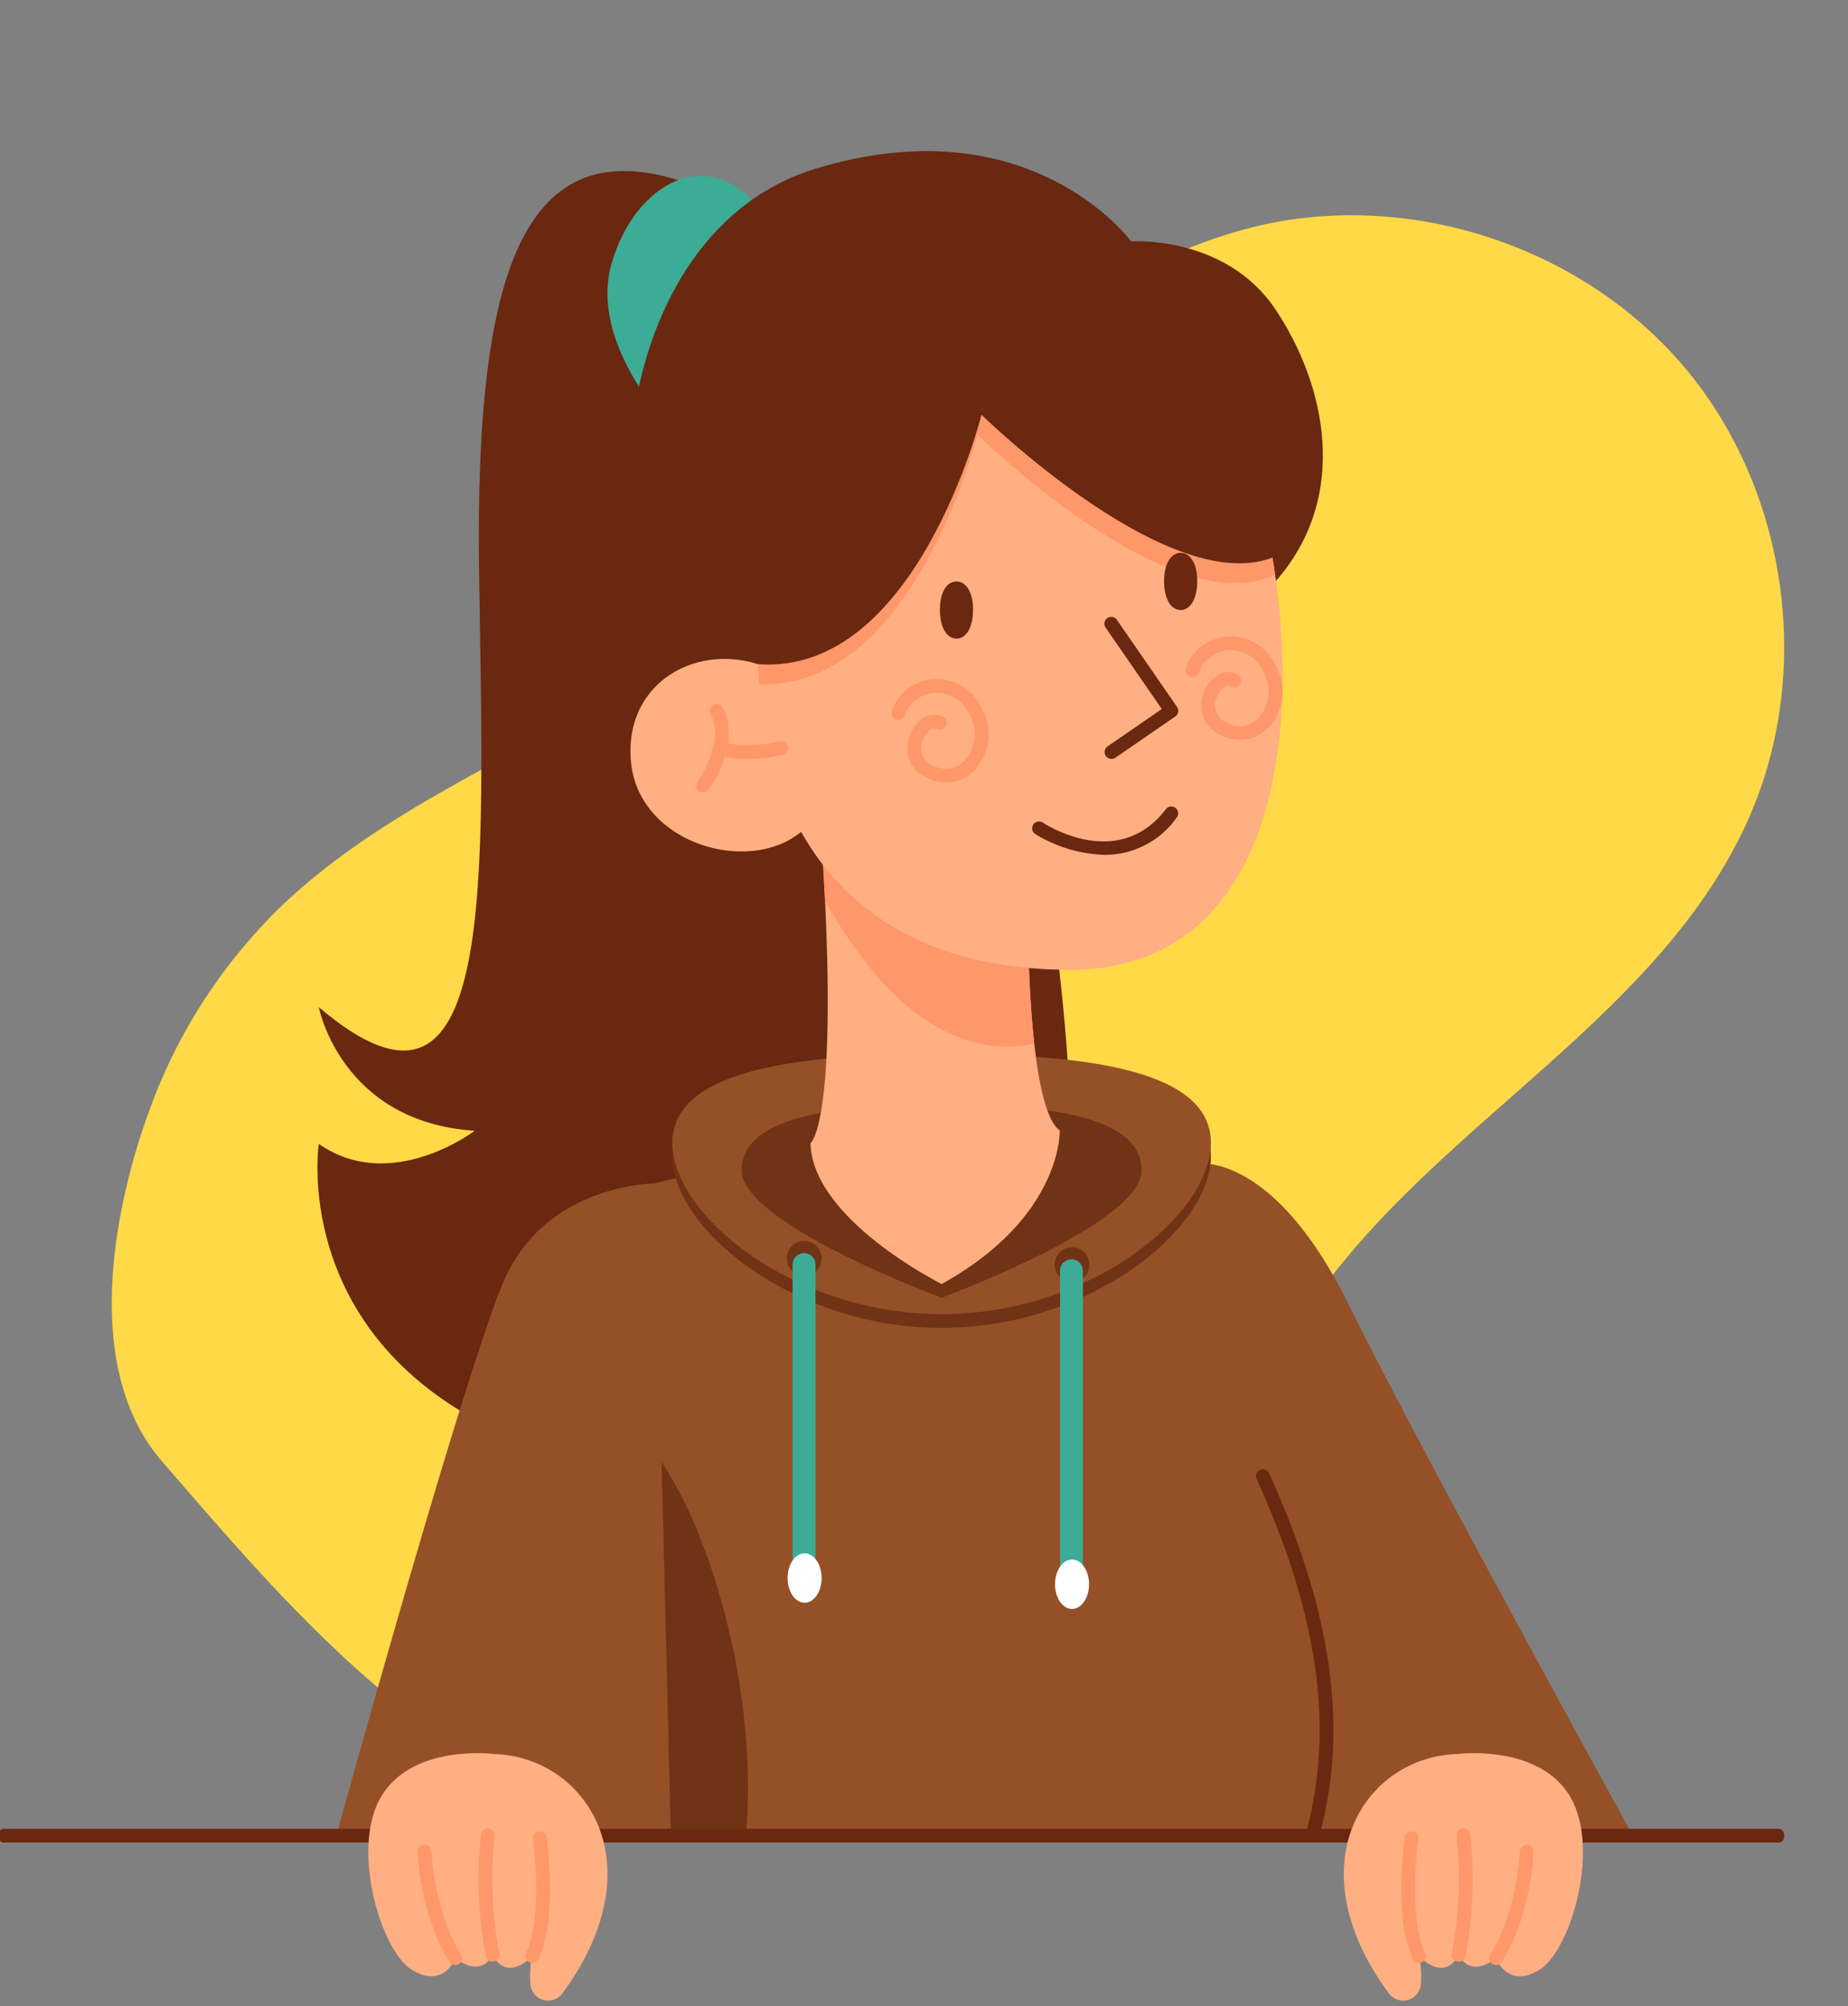 <svg xmlns="http://www.w3.org/2000/svg" xmlns:xlink="http://www.w3.org/1999/xlink" width="309.155" height="335.521" viewBox="0 0 309.155 335.521">
  <rect x="0" y="0" width="309.155" height="335.521" fill="#808080" stroke="none"/>
  <defs>
    <clipPath id="clip-path">
      <rect x="11" y="18" width="309.155" height="335.521" fill="none"/>
    </clipPath>
  </defs>
  <g id="Grupo_84016" data-name="Grupo 84016" transform="translate(-1719.845 9162.851)">
    <g id="Grupo_de_desplazamiento_3" data-name="Grupo de desplazamiento 3" transform="translate(1708.845 -9180.851)" clip-path="url(#clip-path)" style="isolation: isolate">
      <g id="Grupo_84015" data-name="Grupo 84015" transform="translate(-1708.845 9180.851)">
        <path id="Trazado_117002" data-name="Trazado 117002" d="M504.721,295.828c3.144-26.455,17.693-50.123,24.474-75.887,5.077-19.289,5.717-39.422,8.214-59.211s7.166-39.993,19.026-56.03c15.807-21.372,44.169-32.67,70.342-28.02s48.907,25.029,56.382,50.539c9.641,32.9-4.988,67.8-4.179,102.073.449,19.025,5.665,37.568,8.813,56.336s4.09,38.739-3.575,56.158c-10.246,23.283-34.629,38.045-59.657,42.6-24.9,4.527-50.939.091-75.643-3.888-19.87-3.2-33.145-26.6-39.345-43.874A89.9,89.9,0,0,1,504.721,295.828Z" transform="translate(1570.959 -9562.848) rotate(40)" fill="#ffd947"/>
        <g id="Grupo_83483" data-name="Grupo 83483" transform="translate(-4.439 -10269.419)">
          <path id="Trazado_117051" data-name="Trazado 117051" d="M1915.317,1140.771c-30.974-13.589-39.788,11.019-39.053,63.172s3.306,98.591-26.812,72.985c0,0,3.673,19.2,26.077,20.671,0,0-13.956,10.651-26.077,2.2,0,0-4.775,31.219,29.382,47.746s87.413,6.979,95.126-30.484-20.6-154.579-20.6-154.579Z" transform="translate(-71.834 -1.915)" fill="#6a2810"/>
          <path id="Trazado_117052" data-name="Trazado 117052" d="M1952.207,1145.2c-9.09-12.947-22.037-5.785-25.893,7.988s10.636,28.1,10.636,28.1Z" transform="translate(-99.755 -2.398)" fill="#3cac96"/>
          <path id="Trazado_117053" data-name="Trazado 117053" d="M1938.117,1400.031l1.155,46.568,1.546,62.514.015.758.666-.023.068-.735h106.58c5.471-20.079.926-39.819-8.294-60.15a123.176,123.176,0,0,1-10.651-52.238s-2.724-1.224-9.664-2.2c-6.772-.941-17.545-1.652-33.714-.742a334.357,334.357,0,0,0-34.257,3.5A121.565,121.565,0,0,0,1938.117,1400.031Z" transform="translate(-104.305 -95.53)" fill="#955027"/>
          <path id="Trazado_117054" data-name="Trazado 117054" d="M1854.176,1511.373h55.98l.015.758.666-.023.068-.735,4.392-49.169,5.608-62.652a121.523,121.523,0,0,0-13.451,2.739s-18.364,0-25.342,16.528C1875.884,1433.563,1857.971,1497.7,1854.176,1511.373Z" transform="translate(-73.643 -97.79)" fill="#955027"/>
          <path id="Trazado_117055" data-name="Trazado 117055" d="M2066.4,1395.2l17.767,114.585h64.45c-10.131-18.433-37.486-68.407-47.578-88.882-12.488-25.342-24.975-23.506-24.975-23.506S2073.338,1396.172,2066.4,1395.2Z" transform="translate(-151.164 -96.2)" fill="#955027"/>
          <path id="Trazado_117056" data-name="Trazado 117056" d="M1939.937,1477.236l1.546,62.514.015.758.666-.023.068-.735h11.806c1.485-16.925-2.02-35.32-7.414-49.17A70.754,70.754,0,0,0,1939.937,1477.236Z" transform="translate(-104.97 -126.167)" fill="#703316"/>
          <path id="Trazado_117057" data-name="Trazado 117057" d="M1683.129,1576.214H1980.2c.469,0,.848-.514.848-1.148s-.38-1.147-.848-1.147H1683.129c-.469,0-.849.514-.849,1.147S1682.66,1576.214,1683.129,1576.214Z" transform="translate(41.721 -161.484)" fill="#6a2810"/>
          <path id="Trazado_117058" data-name="Trazado 117058" d="M1942.76,1388.218c0,12.018,20.169,28.648,45.049,28.648s45.048-16.63,45.048-28.648-20.168-14.875-45.048-14.875S1942.76,1376.2,1942.76,1388.218Z" transform="translate(-106.001 -88.216)" fill="#703316"/>
          <path id="Trazado_117059" data-name="Trazado 117059" d="M1942.76,1384.6c0,12.018,20.169,28.648,45.049,28.648s45.048-16.63,45.048-28.648-20.168-14.874-45.048-14.874S1942.76,1372.583,1942.76,1384.6Z" transform="translate(-106.001 -86.896)" fill="#955027"/>
          <path id="Trazado_117060" data-name="Trazado 117060" d="M1961.029,1394.093c0,8.926,33.453,21.275,33.453,21.275s33.453-12.349,33.453-21.275-14.977-11.046-33.453-11.046S1961.029,1385.168,1961.029,1394.093Z" transform="translate(-112.674 -91.761)" fill="#703316"/>
          <path id="Trazado_117061" data-name="Trazado 117061" d="M1979.165,1361.162c.337,12.809,21.945,23.552,21.945,23.552,20.262-11.194,19.765-25.687,19.765-25.687-2.211-1.515-3.505-7.721-4.262-14.477-1.064-9.51-1.064-20.078-1.064-20.078l-34.892-19.06c.413,5.624.727,10.682.949,15.227C1983.427,1358.468,1979.165,1361.162,1979.165,1361.162Z" transform="translate(-119.299 -63.402)" fill="#ffaf82"/>
          <path id="Trazado_117062" data-name="Trazado 117062" d="M1981.516,1305.412c.413,5.624.727,10.682.949,15.227,7.3,12.961,19.114,27.071,35.006,23.911-1.063-9.51-1.063-20.078-1.063-20.078Z" transform="translate(-120.158 -63.402)" fill="#fe976a"/>
          <path id="Trazado_117063" data-name="Trazado 117063" d="M1883.428,1554.106c15.667.344,27.622,18.443,11.653,40.072a2.968,2.968,0,0,1-5.329-1.542,16.979,16.979,0,0,1,.287-4.741s-4.04,4.592-6.611-.184c0,0-1.653,4.04-6.244.551,0,0-1.836,5.142-7.162,2.02s-10.468-20.568-5.142-29.2S1883.428,1554.106,1883.428,1554.106Z" transform="translate(-76.733 -154.2)" fill="#ffaf82"/>
          <path id="Trazado_117064" data-name="Trazado 117064" d="M1881.938,1598.229a1.148,1.148,0,0,0,.968-1.763c-4.546-7.169-4.961-17.141-4.965-17.24a1.137,1.137,0,0,0-1.188-1.106,1.148,1.148,0,0,0-1.105,1.188c.016.432.435,10.683,5.319,18.386A1.149,1.149,0,0,0,1881.938,1598.229Z" transform="translate(-81.485 -163.017)" fill="#fe976a"/>
          <path id="Trazado_117065" data-name="Trazado 117065" d="M1894.038,1596.094a1.129,1.129,0,0,0,.226-.023,1.148,1.148,0,0,0,.9-1.351,66.172,66.172,0,0,1-.78-19.633,1.148,1.148,0,0,0-2.273-.317,67.418,67.418,0,0,0,.8,20.4A1.148,1.148,0,0,0,1894.038,1596.094Z" transform="translate(-87.345 -161.433)" fill="#fe976a"/>
          <path id="Trazado_117066" data-name="Trazado 117066" d="M1905.148,1596.595a1.147,1.147,0,0,0,1.028-.635c3.244-6.487,1.473-19.757,1.4-20.319a1.148,1.148,0,1,0-2.274.312c.017.131,1.751,13.128-1.175,18.981a1.148,1.148,0,0,0,1.026,1.661Z" transform="translate(-91.843 -161.75)" fill="#fe976a"/>
          <path id="Trazado_117067" data-name="Trazado 117067" d="M2138.958,1554.106c-15.666.344-27.621,18.443-11.653,40.073a2.968,2.968,0,0,0,5.329-1.542,16.983,16.983,0,0,0-.287-4.74s4.04,4.591,6.611-.184c0,0,1.653,4.04,6.244.551,0,0,1.836,5.142,7.162,2.02s10.467-20.568,5.142-29.2S2138.958,1554.106,2138.958,1554.106Z" transform="translate(-170.652 -154.2)" fill="#ffaf82"/>
          <path id="Trazado_117068" data-name="Trazado 117068" d="M2159.189,1598.231a1.148,1.148,0,0,0,.971-.534c4.885-7.7,5.3-17.954,5.319-18.386a1.148,1.148,0,0,0-2.294-.083c0,.1-.418,10.071-4.964,17.24a1.148,1.148,0,0,0,.968,1.762Z" transform="translate(-184.64 -163.019)" fill="#fe976a"/>
          <path id="Trazado_117069" data-name="Trazado 117069" d="M2149.354,1596.094a1.148,1.148,0,0,0,1.124-.923,67.4,67.4,0,0,0,.8-20.4,1.147,1.147,0,1,0-2.273.316,66.389,66.389,0,0,1-.78,19.633,1.148,1.148,0,0,0,.9,1.351A1.2,1.2,0,0,0,2149.354,1596.094Z" transform="translate(-181.047 -161.433)" fill="#fe976a"/>
          <path id="Trazado_117070" data-name="Trazado 117070" d="M2137.887,1596.6a1.148,1.148,0,0,0,1.026-1.661c-2.927-5.853-1.192-18.85-1.175-18.981a1.148,1.148,0,1,0-2.274-.312c-.076.562-1.847,13.832,1.4,20.318A1.148,1.148,0,0,0,2137.887,1596.6Z" transform="translate(-176.191 -161.75)" fill="#fe976a"/>
          <circle id="Elipse_4806" data-name="Elipse 4806" cx="2.914" cy="2.914" r="2.914" transform="translate(1855.905 1314.107)" fill="#703316"/>
          <circle id="Elipse_4807" data-name="Elipse 4807" cx="2.914" cy="2.914" r="2.914" transform="translate(1900.712 1315.146)" fill="#703316"/>
          <path id="Trazado_117071" data-name="Trazado 117071" d="M2046.863,1479.467a1.913,1.913,0,0,0,1.913-1.913v-51.787a1.913,1.913,0,0,0-3.827,0v51.787A1.913,1.913,0,0,0,2046.863,1479.467Z" transform="translate(-143.329 -106.667)" fill="#3cac96"/>
          <path id="Trazado_117072" data-name="Trazado 117072" d="M2043.625,1507.094c0,2.281,1.274,4.132,2.847,4.132s2.846-1.85,2.846-4.132-1.274-4.132-2.846-4.132S2043.625,1504.812,2043.625,1507.094Z" transform="translate(-142.845 -135.564)" fill="#fff"/>
          <path id="Trazado_117073" data-name="Trazado 117073" d="M1976.376,1477.828a1.914,1.914,0,0,0,1.914-1.913v-51.787a1.913,1.913,0,0,0-3.827,0v51.787A1.914,1.914,0,0,0,1976.376,1477.828Z" transform="translate(-117.581 -106.068)" fill="#3cac96"/>
          <path id="Trazado_117074" data-name="Trazado 117074" d="M1973.138,1505.454c0,2.282,1.274,4.132,2.846,4.132s2.847-1.85,2.847-4.132-1.274-4.132-2.847-4.132S1973.138,1503.172,1973.138,1505.454Z" transform="translate(-117.098 -134.965)" fill="#fff"/>
          <path id="Trazado_117075" data-name="Trazado 117075" d="M2039.447,1203.814c12.58-14.272,8.356-33,0-45.491s-24.149-11.385-24.149-11.385-16.895-23.139-52.888-12.121c-34.761,10.641-39.656,66.867-18.713,92.188S2039.447,1203.814,2039.447,1203.814Z" transform="translate(-101.786)" fill="#6a2810"/>
          <path id="Trazado_117076" data-name="Trazado 117076" d="M1965.525,1237.547c2.235,27.724,18.414,47.748,52,47.748,32.106,0,38.757-35,34.294-66.1-1.961-13.726-6.091-26.694-11.152-35.551,0,0-61.154-23.961-71.894,19.837A108.083,108.083,0,0,0,1965.525,1237.547Z" transform="translate(-114.218 -16.535)" fill="#ffaf82"/>
          <path id="Trazado_117077" data-name="Trazado 117077" d="M1964.034,1288.931c-4.73,14.6-30.661,10.341-32.226-6.048-1.519-15.9,16.577-22.684,28.464-12.222S1964.034,1288.931,1964.034,1288.931Z" transform="translate(-101.967 -48.876)" fill="#ffaf82"/>
          <path id="Trazado_117078" data-name="Trazado 117078" d="M1950.216,1292.3a1.143,1.143,0,0,0,.924-.466c.228-.309,5.53-7.624,2.37-13.7a1.148,1.148,0,0,0-2.037,1.06c2.5,4.8-2.135,11.214-2.182,11.278a1.148,1.148,0,0,0,.925,1.827Z" transform="translate(-108.305 -53.213)" fill="#fe976a"/>
          <path id="Trazado_117079" data-name="Trazado 117079" d="M1959.271,1290.3a26.849,26.849,0,0,0,5.9-.688,1.148,1.148,0,0,0-.555-2.227c-.056.013-5.613,1.367-9.546.027a1.148,1.148,0,0,0-.741,2.173A15.554,15.554,0,0,0,1959.271,1290.3Z" transform="translate(-109.942 -56.806)" fill="#fe976a"/>
          <path id="Trazado_117080" data-name="Trazado 117080" d="M2049.661,1312.609a14.7,14.7,0,0,0,12.14-6.256,1.148,1.148,0,0,0-1.826-1.391c-7.948,10.433-20.077,2.6-20.589,2.257a1.148,1.148,0,0,0-1.27,1.913A23.6,23.6,0,0,0,2049.661,1312.609Z" transform="translate(-140.645 -63.073)" fill="#6a2810"/>
          <path id="Trazado_117081" data-name="Trazado 117081" d="M2009.656,1288.229a6.576,6.576,0,0,0,4.717-2.014,8.866,8.866,0,0,0,1.189-10.491,8.348,8.348,0,0,0-8.05-4.766,7.955,7.955,0,0,0-6.923,5.278,1.148,1.148,0,0,0,2.167.76,5.658,5.658,0,0,1,4.928-3.749,6.056,6.056,0,0,1,5.851,3.552,6.587,6.587,0,0,1-.791,7.8,4.347,4.347,0,0,1-5.372.744,3.11,3.11,0,0,1-1.884-2.71,3.823,3.823,0,0,1,1.552-3.213.966.966,0,0,1,1.063-.126,1.148,1.148,0,0,0,1.079-2.026,3.291,3.291,0,0,0-3.364.208,6.117,6.117,0,0,0-2.623,5.252,5.4,5.4,0,0,0,3.12,4.652A7.261,7.261,0,0,0,2009.656,1288.229Z" transform="translate(-127.101 -50.808)" fill="#fe976a"/>
          <path id="Trazado_117082" data-name="Trazado 117082" d="M2087.146,1277a6.583,6.583,0,0,0,4.717-2.014,8.87,8.87,0,0,0,1.189-10.493,8.355,8.355,0,0,0-8.05-4.765,7.957,7.957,0,0,0-6.924,5.278,1.148,1.148,0,0,0,2.167.76,5.658,5.658,0,0,1,4.93-3.749,6.063,6.063,0,0,1,5.849,3.552,6.588,6.588,0,0,1-.791,7.8,4.347,4.347,0,0,1-5.373.744,3.113,3.113,0,0,1-1.884-2.71,3.823,3.823,0,0,1,1.551-3.214.966.966,0,0,1,1.064-.125,1.148,1.148,0,1,0,1.079-2.026,3.288,3.288,0,0,0-3.365.207,6.119,6.119,0,0,0-2.623,5.251,5.4,5.4,0,0,0,3.121,4.653A7.247,7.247,0,0,0,2087.146,1277Z" transform="translate(-155.406 -46.705)" fill="#fe976a"/>
          <path id="Trazado_117083" data-name="Trazado 117083" d="M2057.847,1278.362a1.147,1.147,0,0,0,.65-.2l10.017-6.9a1.149,1.149,0,0,0,.294-1.6l-10.017-14.508a1.148,1.148,0,1,0-1.888,1.3l9.363,13.562-9.07,6.245a1.149,1.149,0,0,0,.652,2.094Z" transform="translate(-147.621 -44.864)" fill="#6a2810"/>
          <path id="Trazado_117084" data-name="Trazado 117084" d="M2018.833,1249.976c0,3.087-1.241,4.824-2.773,4.824s-2.773-1.737-2.773-4.824,1.241-4.741,2.773-4.741S2018.833,1246.89,2018.833,1249.976Z" transform="translate(-131.763 -41.421)" fill="#6a2810"/>
          <path id="Trazado_117085" data-name="Trazado 117085" d="M1965.525,1237.547c25.836.958,36.5-41.756,36.5-41.756s32.572,31.934,49.789,23.408c-1.961-13.726-6.091-26.694-11.152-35.551,0,0-61.154-23.961-71.894,19.837A108.083,108.083,0,0,0,1965.525,1237.547Z" transform="translate(-114.218 -16.535)" fill="#fe976a"/>
          <path id="Trazado_117086" data-name="Trazado 117086" d="M2049.871,1211.391c-17.056,9.566-50.373-23.1-50.373-23.1s-10.928,43.746-37.441,41.706c0,0-11.665-9.753-1.184-41.706s71.9-24.791,80.856-10.467S2049.871,1211.391,2049.871,1211.391Z" transform="translate(-111.021 -12.36)" fill="#6a2810"/>
          <path id="Trazado_117087" data-name="Trazado 117087" d="M2106.038,1541.6a1.148,1.148,0,0,0,1.107-.846c4.936-18.113,2.281-37.472-8.356-60.926a1.148,1.148,0,0,0-2.091.948c10.4,22.939,13.02,41.806,8.232,59.374a1.148,1.148,0,0,0,1.108,1.45Z" transform="translate(-162.194 -126.867)" fill="#6a2810"/>
          <path id="Trazado_117088" data-name="Trazado 117088" d="M2077.911,1242.441c0,3.087-1.241,4.824-2.773,4.824s-2.773-1.737-2.773-4.824,1.241-4.742,2.773-4.742S2077.911,1239.354,2077.911,1242.441Z" transform="translate(-153.343 -38.668)" fill="#6a2810"/>
        </g>
      </g>
    </g>
  </g>
</svg>
